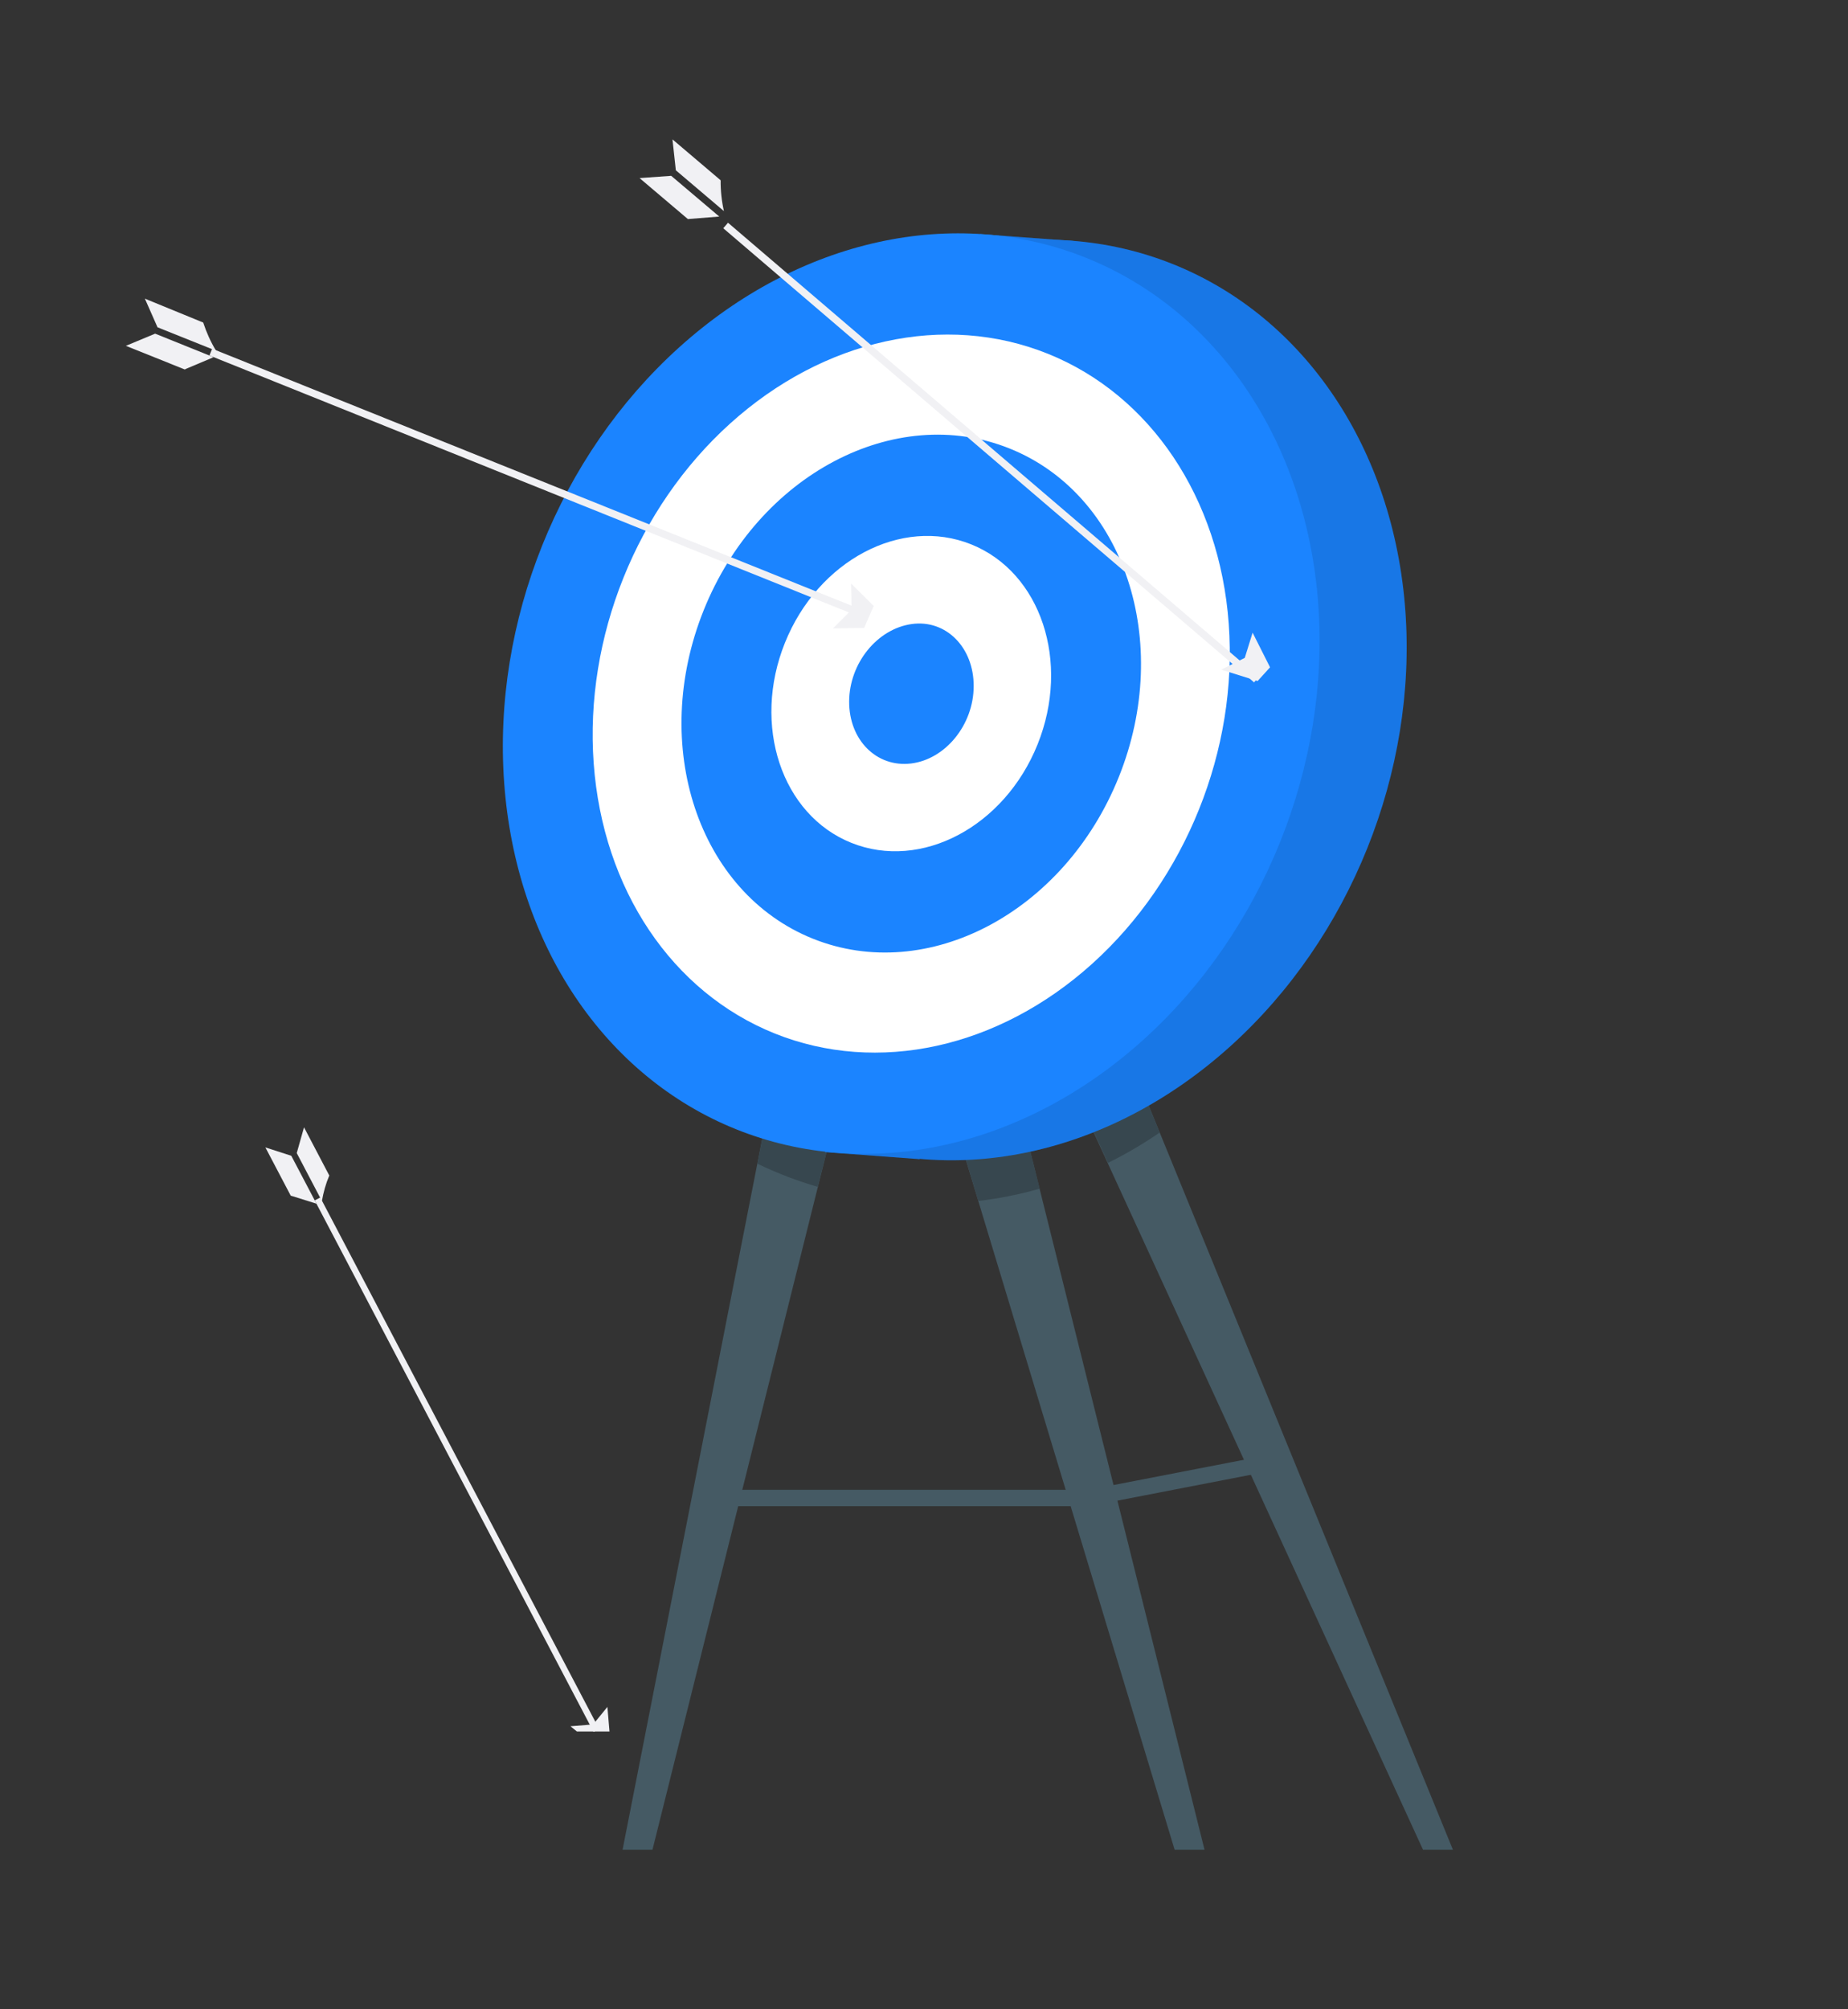 <?xml version="1.0" encoding="UTF-8"?><svg id="Layer_1" xmlns="http://www.w3.org/2000/svg" viewBox="0 0 203.33 221"><rect x="0" y="0" width="203.33" height="221" fill="#333333" stroke="none"/><defs><style>.cls-1{fill:#37474f;}.cls-2{fill:#fff;}.cls-3{fill:#f1f1f4;}.cls-4{fill:#1b84ff;}.cls-5{fill:#455a64;}.cls-6{opacity:.1;}</style></defs><g id="freepik--Target--inject-48"><rect class="cls-5" x="78.53" y="163.87" width="42.9" height="1.8"/><polygon class="cls-5" points="119.81 165.67 140.87 161.59 140.87 159.79 119.81 163.87 119.81 165.67"/><polygon class="cls-5" points="71.79 203.46 68.5 203.46 86.66 111.03 94.86 111.03 71.79 203.46"/><path class="cls-1" d="M86.66,111h8.2l-4.88,19.55c-2.28-.66-4.51-1.52-6.65-2.55l3.33-17Z"/><polygon class="cls-5" points="129.24 203.46 132.53 203.46 109.46 111.03 101.26 111.03 129.24 203.46"/><path class="cls-1" d="M109.46,111l4.93,19.75c-2.21.63-4.46,1.08-6.74,1.35l-6.38-21.1h8.19Z"/><polygon class="cls-5" points="156.57 203.46 159.86 203.46 120.01 106.01 111.81 106.01 156.57 203.46"/><path class="cls-1" d="M127.59,124.58c-1.81,1.24-3.71,2.36-5.68,3.33l-10.1-21.91h8.2l7.58,18.58Z"/><ellipse class="cls-4" cx="109.84" cy="77" rx="51.65" ry="43.75" transform="translate(-2.56 150.21) rotate(-68.11)"/><polygon class="cls-4" points="107.84 25.75 118.24 26.52 101.18 127.5 90.78 126.73 107.84 25.75"/><g class="cls-6"><ellipse cx="109.84" cy="77" rx="51.65" ry="43.75" transform="translate(-2.56 150.21) rotate(-68.11)"/><polygon points="107.84 25.75 118.24 26.52 101.18 127.5 90.78 126.73 107.84 25.75"/></g><ellipse class="cls-4" cx="100.26" cy="76.29" rx="51.65" ry="43.75" transform="translate(-7.91 140.88) rotate(-68.11)"/><ellipse class="cls-2" cx="100.26" cy="76.29" rx="40.29" ry="34.13" transform="translate(-7.91 140.88) rotate(-68.11)"/><ellipse class="cls-4" cx="100.27" cy="76.29" rx="29.05" ry="24.61" transform="translate(-7.91 140.89) rotate(-68.11)"/><ellipse class="cls-2" cx="100.27" cy="76.29" rx="17.69" ry="14.98" transform="translate(-7.91 140.89) rotate(-68.11)"/><path class="cls-4" d="M107.13,75.47c0,4.24-3.1,8.05-6.89,8.51s-6.83-2.59-6.81-6.82,3.11-8,6.89-8.52,6.83,2.59,6.81,6.83Z"/></g><g id="freepik--Arrows--inject-48"><rect class="cls-3" x="58.45" y="14.63" width=".8" height="76.85" transform="translate(-12.32 87.88) rotate(-68.11)"/><polygon class="cls-3" points="20.33 40.64 20.49 40.56 23.5 39.29 17.07 36.7 13.85 38.04 20.33 40.64"/><path class="cls-3" d="M15.94,32.85l1.39,3.15,6.44,2.58c-.59-.98-1.06-2.02-1.41-3.1l-6.42-2.63Z"/><polygon class="cls-3" points="96.13 66.65 95.08 69.07 91.65 69.12 93.7 67.07 93.64 64.18 96.13 66.65"/><rect class="cls-3" x="108.64" y="11.35" width=".8" height="76.85" transform="translate(.34 100.29) rotate(-49.46)"/><polygon class="cls-3" points="75.69 24.1 75.88 24.08 79.14 23.82 73.85 19.34 70.37 19.59 75.69 24.1"/><path class="cls-3" d="M73.99,15.33l.37,3.4,5.29,4.49c-.25-1.11-.37-2.25-.36-3.39l-5.3-4.5Z"/><polygon class="cls-3" points="139.74 73.4 138.37 74.91 134.37 73.66 136.96 72.36 137.82 69.59 139.74 73.4"/><rect class="cls-3" x="49.93" y="128.1" width=".69" height="66.02" transform="translate(-69.11 41.81) rotate(-27.69)"/><polygon class="cls-3" points="31.99 131.52 32.14 131.56 34.82 132.4 32.05 127.13 29.2 126.21 31.99 131.52"/><path class="cls-3" d="M33.45,124l-.8,2.83,2.77,5.28c.16-.96.43-1.91.81-2.81l-2.78-5.3Z"/><polygon class="cls-3" points="67.06 190.45 63.47 190.45 62.77 189.88 65.26 189.68 66.83 187.75 67.06 190.45"/></g></svg>